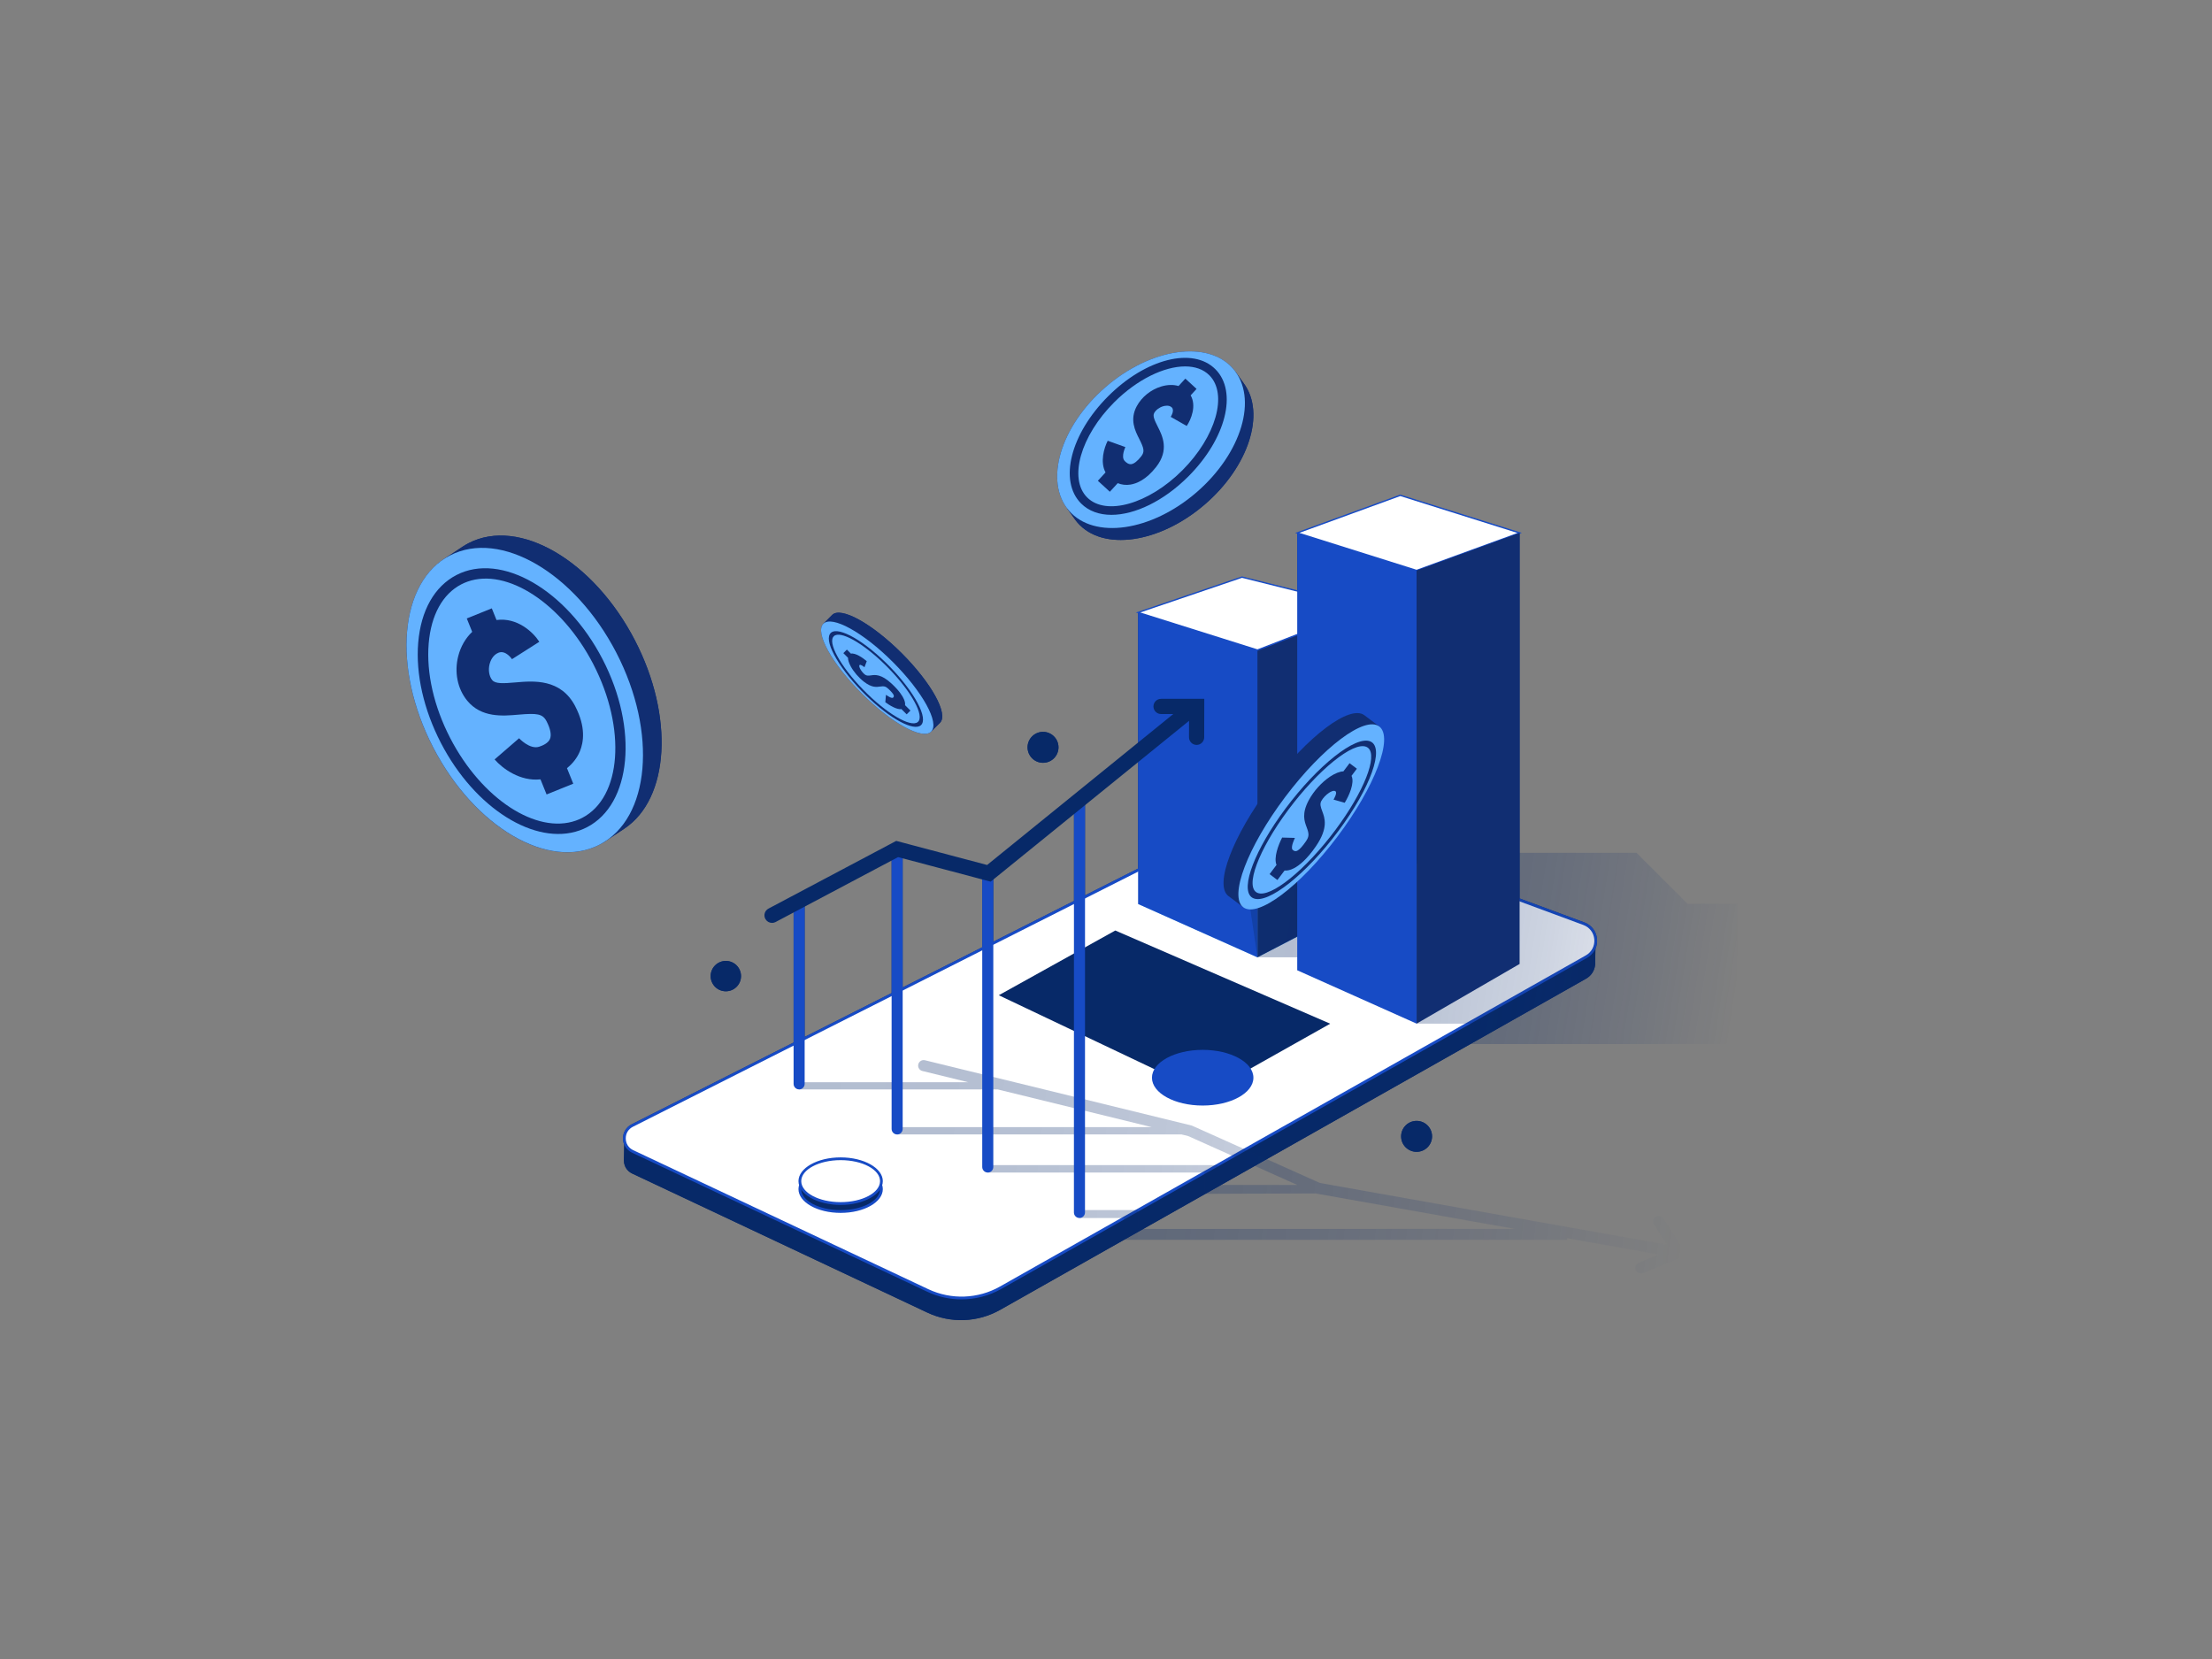 <?xml version="1.0" encoding="UTF-8"?>
<svg xmlns="http://www.w3.org/2000/svg" width="1600" height="1200" xmlns:xlink="http://www.w3.org/1999/xlink" viewBox="0 0 1600 1200">
  <rect x="0" y="0" width="1600" height="1200" fill="#808080" stroke="none"/>
  <defs>
    <style>
      .q {
        fill: #fff;
      }

      .r {
        fill: #112e72;
      }

      .s {
        fill: #174bc5;
      }

      .t {
        fill: url(#c);
      }

      .t, .u {
        opacity: .31;
      }

      .v, .w {
        fill: #072968;
      }

      .x {
        fill: #64b2ff;
      }

      .w {
        stroke: #072968;
        stroke-miterlimit: 10;
        stroke-width: 3px;
      }

      .u {
        fill: url(#d);
      }

      .y {
        fill: #229bff;
        opacity: .61;
      }
    </style>
    <linearGradient id="c" x1="903.77" y1="651.53" x2="1257.59" y2="707.08" gradientTransform="matrix(1, 0, 0, 1, 0, 0)" gradientUnits="userSpaceOnUse">
      <stop offset="0" stop-color="#072968"/>
      <stop offset=".21" stop-color="#072968" stop-opacity=".96"/>
      <stop offset=".4" stop-color="#082969" stop-opacity=".86"/>
      <stop offset=".59" stop-color="#0a2a6b" stop-opacity=".68"/>
      <stop offset=".77" stop-color="#0c2b6d" stop-opacity=".42"/>
      <stop offset=".95" stop-color="#0f2d70" stop-opacity=".1"/>
      <stop offset="1" stop-color="#112e72" stop-opacity="0"/>
    </linearGradient>
    <linearGradient id="d" x1="581.22" y1="814.5" x2="1219.53" y2="883.75" xlink:href="#c"/>
  </defs>
  <g id="a" data-name="Layer 2"/>
  <g id="b" data-name="Layer 3">
    <g>
      <path class="r" d="M1155.19,679.34c-.45-5.56-3.97-10.22-9.21-12.15l-46.8-17.31V385.47l-90.18-3.47-70.68,3.47v41.97l-33.32,15.56-81.79,.02v96.02l-43.51,35.28c-1.02,.3-1.86,1-2.36,1.91l-63,51.08-65.9-17.47-91.89,48.7c-1.95,1.03-2.69,3.45-1.66,5.4,.72,1.35,2.1,2.13,3.53,2.13,.63,0,1.27-.15,1.87-.47l13.74-7.28v95.76l-117.14,59.16c-3.93,1.98-6.33,5.95-6.27,10.35,.02,1.52,.34,2.98,.91,4.32l-.25,11.46h.01c-.02,3.79,1.97,7.59,5.97,9.48l213.47,100.56c16.85,7.94,36.5,7.21,52.71-1.96l423.77-239.52c3.89-2.2,6.02-5.81,6.54-9.61h.03v-.28c.11-.91,.15-1.83,.06-2.74l.19-9.04c.94-2.12,1.36-4.48,1.16-6.92Zm-510.26,38.94l-62.9,31.77v-95.96l62.9-33.34v97.53Zm65.55-33.1l-57.56,29.07v-94.94l57.56,15.26v50.61Zm66.35-33.5l-58.35,29.47v-46.89l58.36-47.32v64.74Zm46.37-23.42l-38.38,19.38v-67.18l38.38-31.11v78.91Z"/>
      <path class="r" d="M525.02,717.02c6.07,0,10.98-4.92,10.98-10.98s-4.92-10.98-10.98-10.98-10.98,4.92-10.98,10.98,4.92,10.98,10.98,10.98Z"/>
      <path class="r" d="M754.45,551.75c6.18,0,11.19-5.01,11.19-11.19s-5.01-11.19-11.19-11.19-11.19,5.01-11.19,11.19,5.01,11.19,11.19,11.19Z"/>
      <path class="r" d="M1024.66,810.77c-6.18,0-11.19,5.01-11.19,11.19s5.01,11.19,11.19,11.19,11.19-5.01,11.19-11.19-5.01-11.19-11.19-11.19Z"/>
      <path class="r" d="M623.23,501.5c21.54,21.54,44.07,33.94,50.31,27.7h0l6.4-6.4c6.24-6.24-6.16-28.77-27.7-50.31s-44.07-33.94-50.31-27.7l-6.4,6.4h0c-6.24,6.24,6.16,28.77,27.7,50.31Z"/>
      <path class="r" d="M771.79,367.61l5.82,8.16c.07,.09,.13,.18,.19,.27l.04,.06h0c.48,.64,.97,1.27,1.5,1.88,18.17,21.03,59.48,15.1,92.28-13.24,31.7-27.39,43.83-65.68,28.22-87.2h0l-6.23-8.73-.03-.04-.02-.02h0c-.5-.68-1.03-1.35-1.59-1.99-18.17-21.03-59.48-15.1-92.28,13.24-31.9,27.56-43.98,66.16-27.91,87.6h0Z"/>
      <path class="r" d="M435.68,609.87c1.57-.91,3.08-1.9,4.53-2.97l11.6-7.62-.02-.03c32.32-21.66,36.04-80.85,7.48-136.06-29.88-57.76-83.76-89.24-120.34-70.31-1.32,.68-2.59,1.44-3.83,2.23l-.39,.24-13.98,9.26h0c-32.28,21.68-35.97,80.88-7.42,136.06,29.88,57.76,83.76,89.24,120.34,70.31,.68-.35,1.35-.73,2.01-1.11h0Z"/>
    </g>
    <g>
      <path class="v" d="M1153.77,698.03c.11-.91,.14-1.83,.06-2.74l.34-16.01-14.11,2.9-198.34-73.36c-17.12-6.33-36.1-5.25-52.4,2.97l-406.28,205.17-31.41,6.44-.35,15.96h.01c-.02,3.79,1.97,7.59,5.97,9.48l213.47,100.56c16.85,7.94,36.5,7.21,52.71-1.96l423.77-239.52c3.89-2.2,6.02-5.81,6.54-9.61h.03v-.28Z"/>
      <g>
        <path class="q" d="M457.34,814.13l432.32-218.32c16.29-8.23,35.28-9.31,52.4-2.97l203.57,75.29c10.51,3.89,11.67,18.3,1.91,23.81l-423.77,239.52c-16.21,9.16-35.86,9.89-52.71,1.96l-213.47-100.56c-7.85-3.7-8.01-14.82-.26-18.73Z"/>
        <path class="s" d="M695.52,939.88c-8.49,0-17-1.84-24.88-5.56l-213.47-100.56c-3.98-1.88-6.49-5.77-6.55-10.18-.06-4.4,2.34-8.37,6.27-10.35l432.32-218.32c16.48-8.33,35.87-9.43,53.19-3.02l203.57,75.29c5.23,1.94,8.76,6.59,9.21,12.15,.45,5.56-2.29,10.72-7.15,13.47l-423.77,239.52c-8.88,5.02-18.81,7.55-28.75,7.55Zm223.78-350.11c-10.05,0-20.07,2.33-29.19,6.93l-432.32,218.32c-3.29,1.66-5.22,4.85-5.17,8.54,.05,3.69,2.07,6.82,5.41,8.39l213.47,100.56c16.53,7.78,35.89,7.07,51.79-1.92l423.77-239.52c4.17-2.36,6.52-6.79,6.14-11.57-.38-4.78-3.41-8.78-7.91-10.44l-203.57-75.29c-7.23-2.67-14.83-4-22.41-4Z"/>
      </g>
      <g>
        <ellipse class="v" cx="608.06" cy="860.11" rx="29.5" ry="16.19"/>
        <path class="s" d="M608.06,877.31c-16.82,0-30.5-7.71-30.5-17.19s13.68-17.2,30.5-17.2,30.5,7.71,30.5,17.2-13.68,17.19-30.5,17.19Zm0-32.39c-15.71,0-28.5,6.82-28.5,15.2s12.78,15.19,28.5,15.19,28.5-6.82,28.5-15.19-12.78-15.2-28.5-15.2Z"/>
      </g>
      <g>
        <ellipse class="q" cx="608.06" cy="854.36" rx="29.5" ry="16.19"/>
        <path class="s" d="M608.06,871.55c-16.82,0-30.5-7.71-30.5-17.19s13.68-17.19,30.5-17.19,30.5,7.71,30.5,17.19-13.68,17.19-30.5,17.19Zm0-32.39c-15.71,0-28.5,6.82-28.5,15.19s12.78,15.19,28.5,15.19,28.5-6.82,28.5-15.19-12.78-15.19-28.5-15.19Z"/>
      </g>
    </g>
    <polygon class="v" points="722.45 719.88 806.73 673.06 962.17 740.48 872.27 791.05 722.45 719.88"/>
    <polygon class="y" points="823.21 653.87 898.35 618.9 988.69 651.68 909.54 692.45 823.21 653.87"/>
    <polygon class="r" points="909.54 470.21 987.89 439.83 989.49 650.88 909.54 692.45 909.54 470.21"/>
    <polygon class="s" points="823.21 443.02 823.21 653.87 909.54 692.45 909.54 470.21 823.21 443.02"/>
    <polygon class="t" points="1220.68 653.78 1183.79 616.88 898.35 616.88 909.54 692.45 1024.66 692.45 1024.66 740.42 1063.52 740.42 1063.52 755.22 1256.5 755.22 1256.5 653.78 1220.68 653.78"/>
    <path class="u" d="M1203.1,881.35c-1.19-1.86-3.67-2.4-5.52-1.2-1.86,1.19-2.4,3.67-1.2,5.52l9.44,14.69-251.12-44.68-92.62-41.52-193.02-47.25c-2.15-.53-4.31,.79-4.83,2.93-.53,2.15,.79,4.31,2.93,4.83l33.16,8.12h-122.29v5.2h143.55l111.43,27.28h-184.08v5.31h205.78l4.76,1.17,78.92,35.38h-57.63v-14.39h-166.28v5.39h156.71v15.4l80.83-.28,.3,.13,143.48,25.53h-272.6v-13.65h-42.39l-.02,5.75h32.22v15.79h320.57v-1.17l66.32,11.8-14.49,5.97c-2.04,.84-3.01,3.18-2.17,5.22,.64,1.54,2.13,2.48,3.7,2.48,.51,0,1.02-.1,1.52-.3l31.61-13.02-16.98-26.42Z"/>
    <g>
      <polygon class="q" points="823.21 443.02 898.35 417.44 987.89 439.83 909.54 470.21 823.21 443.02"/>
      <path class="s" d="M909.56,470.74l-.17-.05-87.79-27.64,76.73-26.12,.14,.04,91.06,22.77-79.98,31.01Zm-84.75-27.73l84.72,26.67,76.71-29.75-87.87-21.97-73.56,25.04Z"/>
    </g>
    <polygon class="s" points="938.32 385.47 938.32 701.83 1024.66 740.42 1024.66 412.65 938.32 385.47"/>
    <g>
      <polygon class="q" points="938.32 385.47 1012.85 358.28 1099.18 385.47 1024.66 412.65 938.32 385.47"/>
      <path class="s" d="M1024.68,413.17l-.16-.05-87.74-27.62,76.06-27.74,.16,.05,87.74,27.62-76.06,27.74Zm-84.8-27.74l84.77,26.69,72.98-26.62-84.77-26.69-72.98,26.62Z"/>
    </g>
    <circle class="v" cx="525.02" cy="706.04" r="10.98"/>
    <circle class="v" cx="754.45" cy="540.56" r="11.19"/>
    <circle class="v" cx="1024.66" cy="821.96" r="11.19"/>
    <g>
      <path class="s" d="M578.03,788c-2.21,0-4-1.79-4-4v-132.32c0-2.21,1.79-4,4-4s4,1.79,4,4v132.32c0,2.21-1.79,4-4,4Z"/>
      <path class="s" d="M648.93,820.59c-2.21,0-4-1.79-4-4v-202.49c0-2.21,1.79-4,4-4s4,1.79,4,4v202.49c0,2.21-1.79,4-4,4Z"/>
      <path class="s" d="M714.48,848.13c-2.21,0-4-1.79-4-4v-211.64c0-2.21,1.79-4,4-4s4,1.79,4,4v211.64c0,2.21-1.79,4-4,4Z"/>
      <path class="s" d="M780.8,881.01h0c-2.21,0-4-1.79-4-4l.03-298.89c0-2.21,1.79-4,4-4h0c2.21,0,4,1.79,4,4l-.03,298.88c0,2.21-1.79,4-4,4Z"/>
    </g>
    <path class="w" d="M839.82,506.98c-2.21,0-4,1.79-4,4s1.79,4,4,4h13.07l-138.54,112.33-65.9-17.47-91.89,48.7c-1.95,1.03-2.69,3.45-1.66,5.4,.72,1.35,2.1,2.13,3.54,2.13,.63,0,1.27-.15,1.87-.47l89.13-47.23,66.8,17.71,145.34-117.84-.04,15.07c0,2.21,1.78,4,3.99,4.01h0c2.2,0,3.99-1.78,4-3.99l.06-26.34h-29.76Z"/>
    <path class="r" d="M652.24,472.49c-21.54-21.54-44.07-33.94-50.31-27.7l-6.4,6.4,6.84,6.84c4.07,10,13.9,23.72,27.25,37.07,13.35,13.35,27.08,23.18,37.07,27.25l6.84,6.84,6.4-6.4c6.24-6.24-6.16-28.77-27.7-50.31Z"/>
    <ellipse class="x" cx="634.54" cy="490.19" rx="15.99" ry="55.16" transform="translate(-160.77 592.26) rotate(-45)"/>
    <polygon class="r" points="1024.66 412.65 1024.66 740.42 1099.18 697.25 1099.18 385.47 1024.66 412.65"/>
    <ellipse class="s" cx="869.93" cy="779.53" rx="36.69" ry="20.14"/>
    <path class="r" d="M644.92,494.48c-7.57-7.01-11.93-6.39-14.81-5.98-1.98,.28-3.27,.38-4.5-.57-1.23-.95-2.55-2.53-3.35-4.03-.35-.66-1.11-2.25-.5-2.86,.72-.72,3.29,1.4,3.59,1.65l-.05-.04,1.65-4.4c-2.81-2.42-8.3-6.17-11.44-5.45l-2.93-2.93-2.56,2.56,3.37,3.37c-.03,1.59,.62,3.69,1.93,6.12,2.18,4.05,5.78,8.24,9.62,11.21,5.6,4.34,9.01,3.85,11.5,3.5,2.99-.43,4.09-.27,6.15,1.64,2.02,1.87,3.36,3.44,3.79,4.44,.47,1.1-.11,1.71-.5,1.98-1.11,.76-5.03-2.12-5.04-2.12l-.47,5.35c3.02,2.28,8.47,5.56,11.65,4.98l3.8,3.8,2.73-2.73-3.91-3.91c.18-1.17-.07-2.6-.78-4.25-.99-2.31-3.34-6.14-8.93-11.32Z"/>
    <path class="r" d="M666.14,524.55c-5.1,4.63-22.24-4.53-39.62-21.47-18.37-17.9-30.16-37.83-26.27-44.41,3.89-6.58,22,2.63,40.38,20.53h0c18.37,17.91,30.16,37.83,26.27,44.41-.21,.36-.46,.67-.76,.93Zm-62.94-64.43c-.25,.23-.47,.49-.65,.8-3.47,5.87,7.62,24.21,24.73,40.88,17.11,16.67,33.85,25.45,37.32,19.58,3.47-5.87-7.62-24.21-24.73-40.88h0c-16.22-15.8-32.11-24.52-36.67-20.38Z"/>
    <g>
      <path class="r" d="M997.61,525.4l-10.72-8.06c-10.47-7.87-40.97,15.03-68.12,51.15-27.15,36.12-40.68,71.78-30.21,79.65l10.72,8.06,8.63-11.47c13.83-8.05,31.94-25.35,48.77-47.73,16.83-22.38,28.41-44.59,32.31-60.11l8.63-11.47Z"/>
      <ellipse class="x" cx="948.44" cy="590.79" rx="81.82" ry="23.72" transform="translate(-93.72 993.87) rotate(-53.06)"/>
      <path class="r" d="M951.89,612.05c9.04-13.24,6.35-20.4,4.57-25.13-1.22-3.25-1.88-5.38-.73-7.51,1.15-2.13,3.34-4.47,5.58-5.95,.98-.65,3.4-2.06,4.67-1.11,1.5,1.13-1.14,5.6-1.45,6.1l.05-.08,8.08,2.3c3.04-4.89,7.34-14.36,4.94-19.49l3.87-5.15-5.31-3.99-4.45,5.91c-2.7,.11-6.02,1.4-9.64,3.81-6.04,4.01-11.8,10.38-15.39,17.04-5.25,9.71-3.14,15.31-1.6,19.4,1.84,4.9,1.99,6.74-.47,10.35-2.41,3.53-4.58,5.91-6.11,6.72-1.7,.89-2.95-.01-3.54-.63-1.7-1.77,1.7-8.54,1.7-8.56l-9.25-.25c-2.73,5.23-6.24,14.58-4.07,19.79l-5.01,6.66,5.66,4.26,5.16-6.86c2.05,.18,4.39-.38,6.91-1.71,3.54-1.87,9.16-6.14,15.83-15.91Z"/>
      <path class="r" d="M905.12,648.83c-7.88-6.65,2.57-34.24,24.61-63.84,23.3-31.29,50.87-53.14,61.45-48.71,10.58,4.42,.23,33.48-23.07,64.77h0c-23.3,31.29-50.87,53.14-61.45,48.71-.57-.24-1.09-.55-1.54-.93Zm84.46-107.84c-.39-.33-.82-.59-1.31-.8-9.44-3.95-34.77,16.54-56.47,45.66-21.69,29.13-31.66,56.05-22.22,59.99,9.44,3.95,34.77-16.54,56.47-45.66h0c20.57-27.62,30.6-53.24,23.54-59.19Z"/>
    </g>
    <g>
      <path class="r" d="M899.85,277.55h0l-6.27-8.78-1.46,1.18c-20.21-14.22-56.7-6.9-86.28,18.65-27.6,23.85-40.37,55.96-32.9,78.07l-1.16,.94,5.82,8.16c.07,.09,.13,.18,.19,.27l.04,.06h0c.48,.64,.97,1.27,1.5,1.88,18.17,21.03,59.48,15.1,92.28-13.24,31.7-27.39,43.83-65.68,28.22-87.2Z"/>
      <ellipse class="x" cx="832.6" cy="318.08" rx="78.48" ry="50.31" transform="translate(-5.37 621.74) rotate(-40.83)"/>
      <path class="r" d="M836.21,337.86c9.74-12.43,4.59-22.62,1.18-29.37-2.34-4.64-3.69-7.61-2.54-9.74,1.15-2.14,3.69-4.06,6.46-4.89,1.22-.36,4.26-1.02,6.2,.76,2.29,2.1-.43,6.48-.75,6.98l.05-.08,11.58,6.59c3.19-4.73,7.18-14.61,2.84-22.14l4.28-4.67-8.12-7.44-4.92,5.36c-3.69-1.1-7.99-1.02-12.5,.33-7.5,2.25-14.12,7.58-17.72,14.26-5.25,9.74-1.21,17.73,1.74,23.56,3.53,6.99,4.11,9.36,1.46,12.75-2.6,3.31-5.1,5.3-7.04,5.61-2.15,.34-4.06-1.37-5-2.42-2.7-3,.6-9.92,.6-9.93l-12.77-4.57c-2.7,5.29-5.62,15.38-1.58,22.91l-5.54,6.04,8.66,7.94,5.7-6.22c2.85,1.17,5.96,1.54,9.16,1.04,4.49-.71,11.36-3.48,18.55-12.65Z"/>
      <path class="r" d="M803.93,372.4c-8.74,0-16.38-2.66-21.94-8.21-16.27-16.27-7.67-50.34,19.56-77.57,27.23-27.23,61.31-35.83,77.57-19.56,16.27,16.27,7.67,50.34-19.56,77.57-17.92,17.92-38.81,27.77-55.64,27.77Zm53.3-107.36c-15.11,0-34.71,9.36-51.3,25.95-24.36,24.36-33.14,55.23-19.56,68.81,13.58,13.58,44.45,4.81,68.81-19.56,24.36-24.36,33.14-55.23,19.56-68.81-4.33-4.33-10.43-6.39-17.51-6.39Z"/>
    </g>
    <g>
      <path class="r" d="M459.27,463.2c-29.88-57.76-83.76-89.24-120.34-70.31-1.32,.68-2.59,1.44-3.83,2.23l-.39,.24-13.98,9.26,1.42,2.54c-20.6,27.04-19.82,77.28,4.65,124.57,26.43,51.09,71.63,81.58,107.03,74.86l1.84,3.28,16.14-10.6-.02-.03c32.32-21.66,36.04-80.85,7.48-136.06Z"/>
      <ellipse class="x" cx="379.55" cy="506.41" rx="74.57" ry="117.75" transform="translate(-190.26 231.04) rotate(-27.36)"/>
      <path class="r" d="M416.12,510.91c-10.47-20.16-30.2-18.44-43.25-17.3-8.97,.78-14.59,1.06-16.83-1.67-2.25-2.74-2.99-7.29-1.9-11.59,.48-1.89,2.07-6.46,6.4-8.21,5.1-2.06,9.4,4.06,9.88,4.76l-.07-.11,19.75-12.57c-4.43-6.95-15.93-17.77-30.96-15.75l-3.41-8.44-18.09,7.31,3.91,9.69c-4.79,4.54-8.31,10.56-10.09,17.54-2.97,11.61-.55,23.66,6.47,32.22,10.24,12.48,25.69,11.14,36.97,10.15,13.53-1.18,17.59-.72,20.44,4.77,2.79,5.37,3.67,9.91,2.48,12.77-1.31,3.17-5.5,4.9-7.89,5.66-6.8,2.15-14.44-6.12-14.46-6.14l-17.71,15.31c5.68,6.57,18.41,16.02,33.19,14.42l4.41,10.92,19.29-7.79-4.54-11.24c4.18-3.34,7.37-7.46,9.33-12.17,2.74-6.62,4.39-17.64-3.33-32.52Z"/>
      <path class="r" d="M419.21,600.67c-31.95,11.32-75.69-15.72-100.3-63.29-12.46-24.09-18.29-49.84-16.41-72.52,1.94-23.33,11.77-40.71,27.7-48.95,32.25-16.67,79.66,10.66,105.68,60.96,26.02,50.3,20.96,104.79-11.29,121.48-1.75,.9-3.54,1.68-5.38,2.33Zm-80.97-179.98c-1.55,.55-3.07,1.2-4.55,1.97-13.52,6.99-21.9,22.2-23.61,42.83-1.77,21.27,3.77,45.57,15.58,68.4,22.85,44.16,62.52,69.71,90.89,59.67,1.55-.55,3.07-1.2,4.55-1.97,28.52-14.76,32.13-64.66,8.03-111.23-22.85-44.16-62.52-69.72-90.89-59.67Z"/>
    </g>
  </g>
  <g id="e" data-name="Layer 5"/>
  <g id="f" data-name="Layer 4"/>
  <g id="g" data-name="Layer 6"/>
  <g id="h" data-name="Layer 7"/>
  <g id="i" data-name="Layer 8"/>
  <g id="j" data-name="Layer 10"/>
  <g id="k" data-name="Layer 11"/>
  <g id="l" data-name="Layer 12"/>
  <g id="m" data-name="Layer 13"/>
  <g id="n" data-name="Layer 14"/>
  <g id="o" data-name="Layer 15"/>
  <g id="p" data-name="Layer 16"/>
</svg>